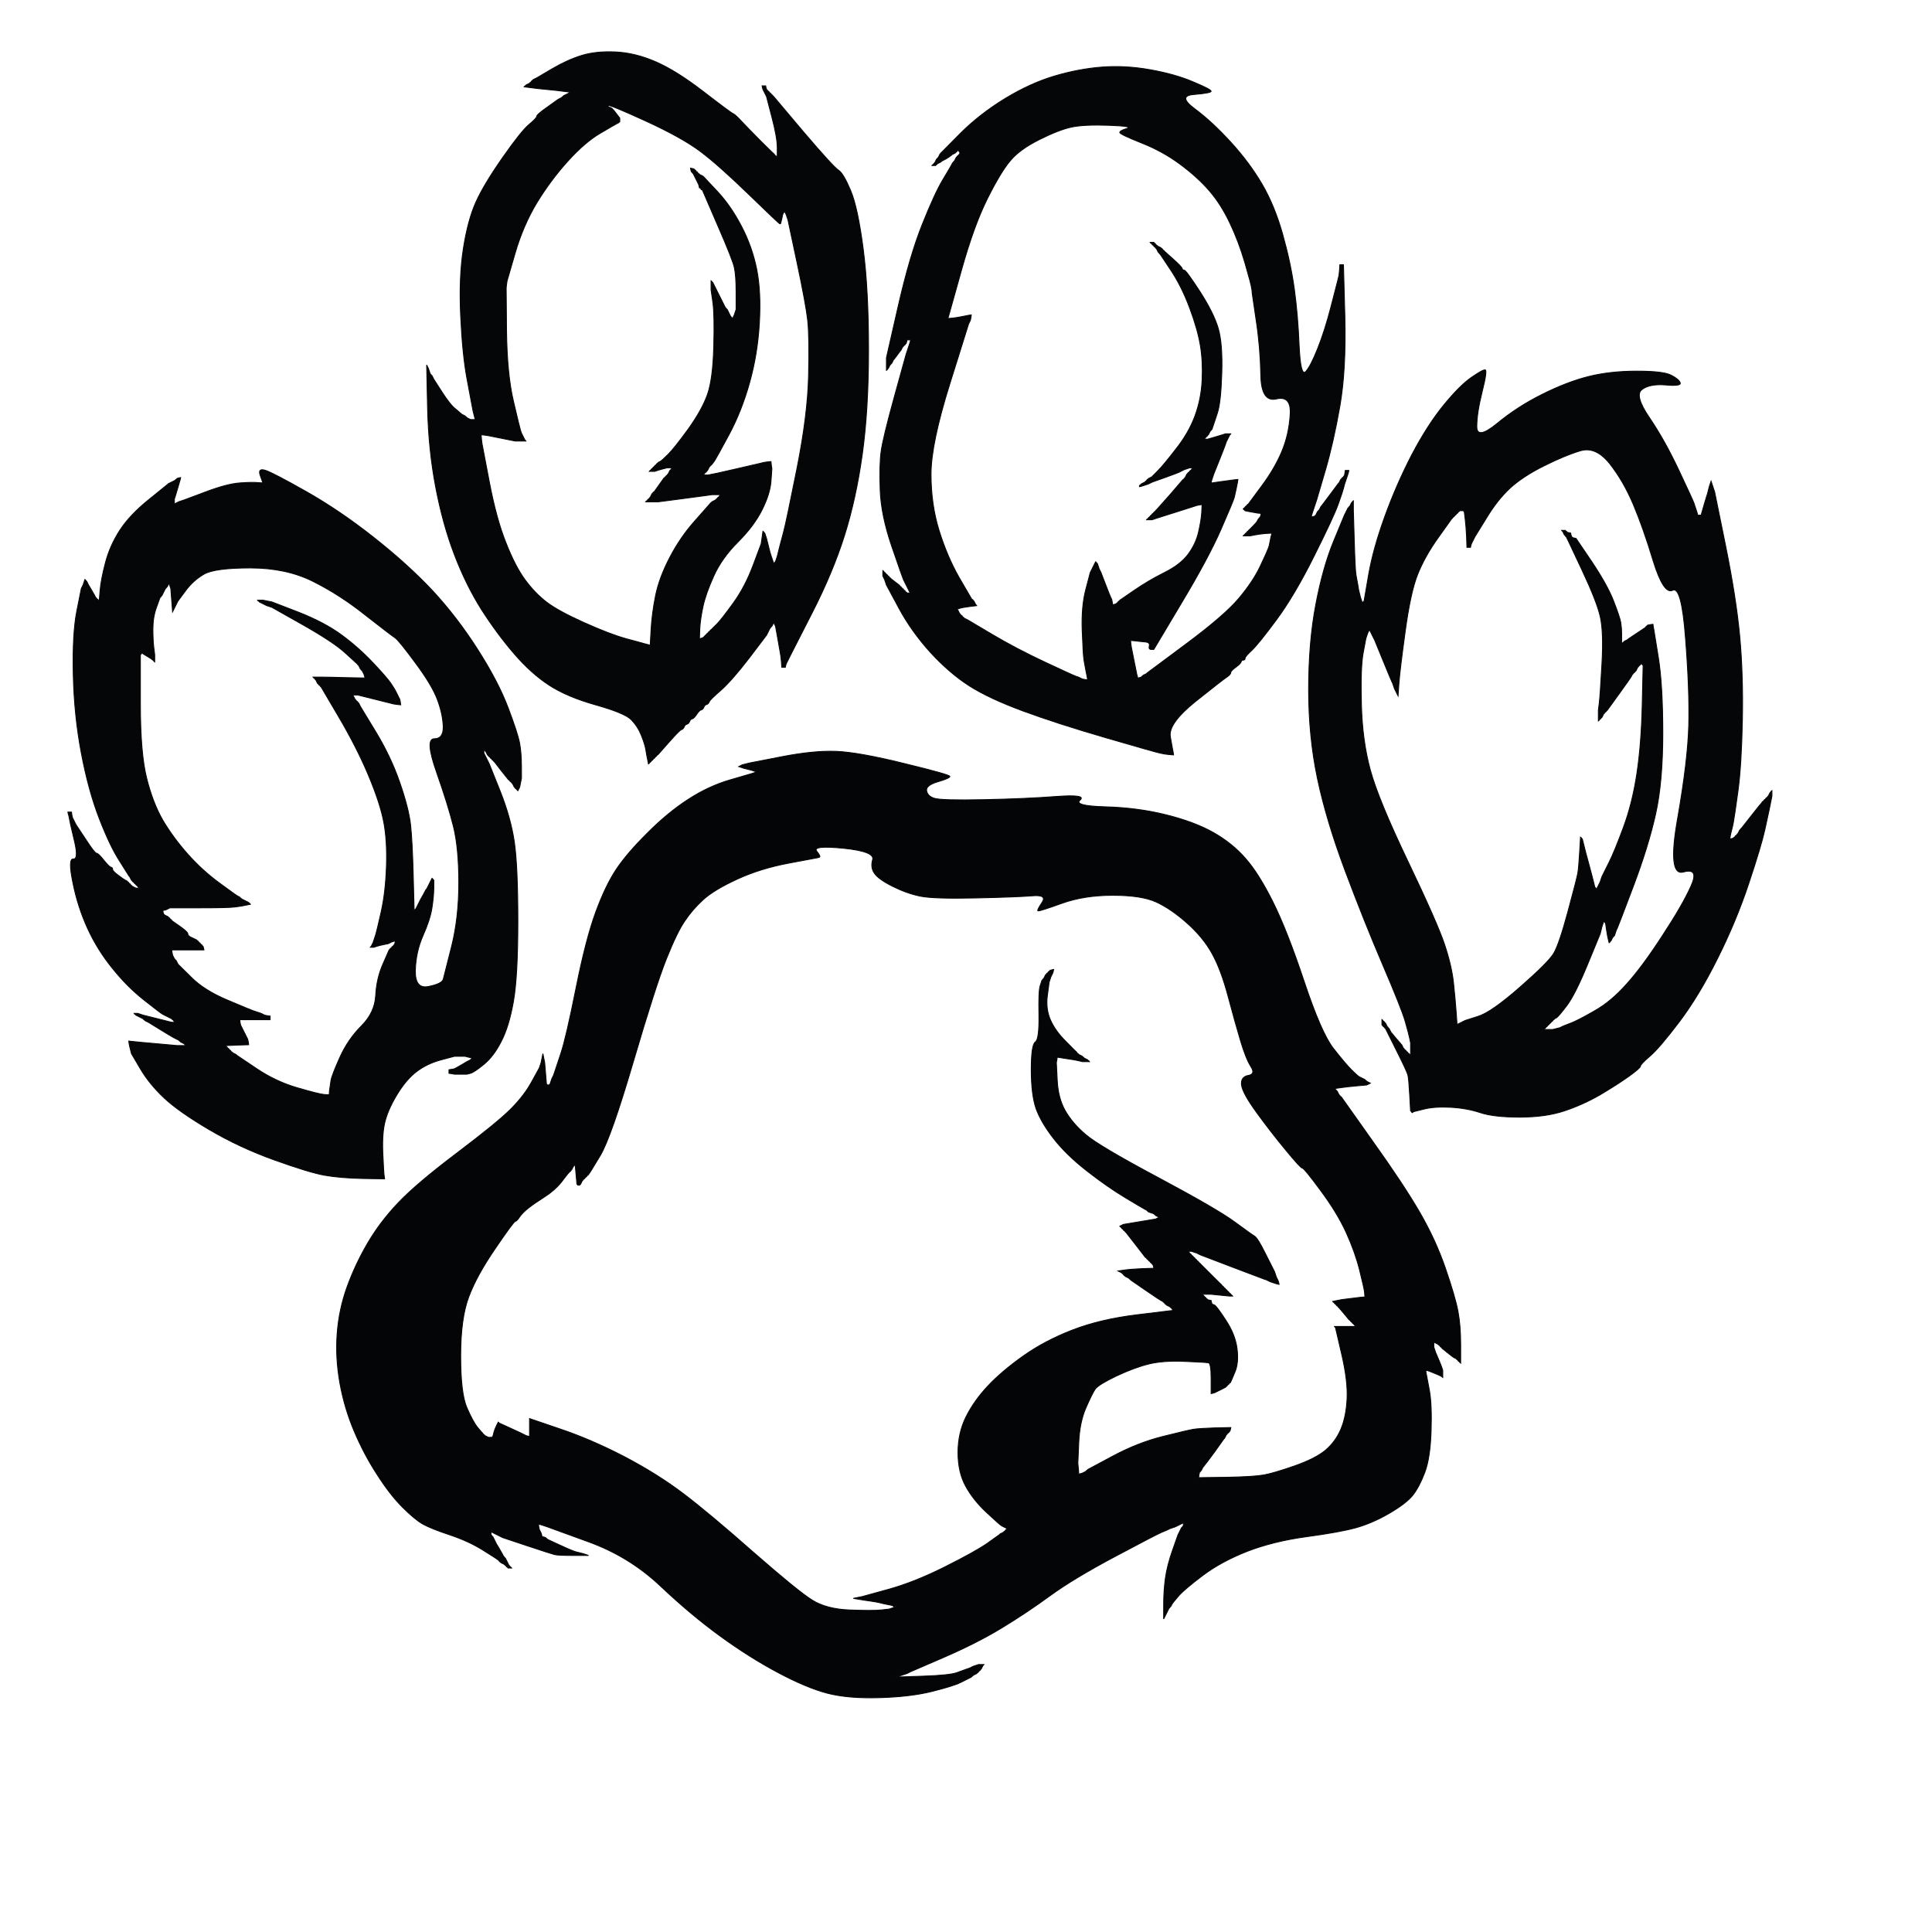 <?xml version="1.0" encoding="UTF-8"?>
<svg viewBox="0 0 1080 1080" xmlns="http://www.w3.org/2000/svg">
 <g fill-rule="evenodd" stroke-width=".5">
  <g fill="#050607" stroke="#050607">
   <path d="m947 281.5l0.5 1.5 0.5 1.5 0.5 1.5 0.3 1 0.2 1h2l0.2-1 0.3-1 1-3.5q1-3.5 1.5-5l0.5-1.5 0.5-2 0.5-2 0.5-1.5 0.5-1.5 0.5 1.5 0.5 1.5 0.5 1.5 0.5 1.5 6 29.5q6 29.5 8 51t1.5 47-2.5 40-2.5 17l-0.5 2.5-0.5 2-0.5 2-0.3 1.5-0.2 1.5 1-0.2 1-0.3 0.2-0.3 0.3-0.2 0.3-0.2 0.2-0.3 0.2-0.3 0.3-0.2 0.3-0.2 0.2-0.3 0.2-0.3 0.3-0.2 0.5-1 0.5-1 0.3-0.2 0.2-0.3 0.2-0.3 0.3-0.2 5.5-7q5.5-7 5.8-7.2l0.2-0.3 0.2-0.3 0.3-0.2 0.3-0.2 0.2-0.3 0.2-0.3 0.3-0.2 0.3-0.2 0.2-0.3 0.2-0.3 0.3-0.2 0.3-0.2 0.2-0.3 0.2-0.3 0.3-0.2 0.5-1 0.5-1 0.3-0.2 0.2-0.3 0.2-0.3 0.3-0.2v3l-0.5 2.5-0.5 2.5-0.5 2.5q-0.5 2.5-2.5 11.5t-9 30-17.5 42-21.5 35.5-16.3 19q-5.2 4.5-5.2 5.5t-6.2 5.5q-6.3 4.5-16 10.3-9.8 5.7-20.3 9.2t-25 3.5-22-2.5-16.5-3-15 1l-6 1.5-0.2 0.3-0.3 0.2-0.3-0.2-0.2-0.3-0.2-0.3-0.3-0.2-0.5-9q-0.5-9-1-11t-6-13l-5.5-11-0.5-1-0.5-1-0.3-0.2-0.2-0.3-0.2-0.3-0.3-0.2-0.3-0.2-0.2-0.3-0.2-0.3-0.3-0.2v-3l0.3 0.2 0.2 0.3 0.2 0.3 0.3 0.2 0.3 0.2 0.2 0.3 0.2 0.3 0.3 0.2 0.5 1 0.5 1 0.3 0.2 0.2 0.3 0.2 0.3 0.3 0.2 0.5 1 0.5 1 2.5 3q2.5 3 2.8 3.2l0.2 0.3 0.2 0.3 0.3 0.2 0.5 1 0.5 1 0.3 0.2 0.2 0.3 0.2 0.3 0.3 0.2 0.3 0.2 0.2 0.3 0.2 0.3 0.3 0.2 0.3 0.2 0.2 0.3 0.2 0.3 0.3 0.2 0.3 0.2 0.2 0.3 0.2 0.3 0.3 0.2v-7l-0.5-2.5q-0.5-2.5-2.5-9.5t-12.5-31.5-21-52.5-15.5-51.5-5-50 4-47.5 10-35.5l6-14.5 0.5-1 0.5-1 0.5-1 0.5-1 0.3-0.2 0.2-0.3 0.2-0.3 0.3-0.2 0.5-1 0.5-1 0.3-0.2 0.2-0.3 0.2-0.3 0.3-0.2v5l0.5 17q0.5 17 1 19.5t1 5.5l0.5 3 0.5 2 0.5 2 0.5 1.5 0.5 1.5 0.3-0.2 0.2-0.3 0.2-0.3 0.3-0.2 2.5-14.5q2.5-14.5 9-32.5t15.2-34.8q8.8-16.7 17.8-27.7t15.5-15.5 7.7-4.2q1.3 0.2-1.7 12.2t-3 19.5 11.3-1.7q11.2-9.3 25.2-16.3t26-10 27-3 19.2 2.3q4.3 2.2 5 4.2 0.8 2-8.2 1.2-9-0.7-13.2 2.6-4.3 3.2 4.2 15.7t16.5 29.5 8.5 18.5zm-74 292.5l-1 0.5-2 0.5-2 0.5h-5l0.2-0.3 0.3-0.2 0.3-0.2 0.2-0.3 0.2-0.3 0.3-0.2 0.3-0.2 0.2-0.3 0.2-0.3 0.3-0.2 0.3-0.2 0.2-0.3 0.2-0.3 0.3-0.2 0.3-0.2 0.2-0.3 0.2-0.3 0.3-0.2 0.3-0.2 0.2-0.3 0.2-0.3 0.3-0.2 0.3-0.2 0.2-0.3 1-0.5q1-0.5 5.8-6.8 4.7-6.2 11.7-23.2l7-17 0.5-2 0.5-2 0.5-1.5 0.5-1.5 0.3 0.2 0.2 0.3 0.2 0.3 0.3 0.2 0.5 3.5q0.5 3.5 1 5.5l0.5 2 0.3-0.2 0.2-0.3 0.2-0.3 0.3-0.2 0.5-1 0.5-1 0.3-0.2 0.2-0.3 0.2-0.3 0.3-0.2 0.5-1.5 0.5-1.5 0.5-1q0.5-1 9-23.5t12.5-40.5 4-45-2.5-42.5l-2.5-15.5-0.3-1.5-0.2-1.5-1.5 0.2-1.5 0.3-0.2 0.3-0.3 0.2-0.3 0.2-0.2 0.3-0.2 0.3q-0.3 0.2-4.8 3.2l-4.5 3-0.3 0.2-0.2 0.3-1 0.5-1 0.5-0.2 0.3-0.3 0.2-0.3 0.2-0.2 0.3-0.2 0.3-0.3 0.2v-6q0-3-0.5-6t-4-12-12.2-22l-8.8-13-1-0.2-1-0.3-0.2-0.3-0.3-0.2-0.3-1-0.2-1-1-0.2-1-0.3-0.2-0.3-0.3-0.2-0.3-0.2-0.2-0.3h-2l0.2 0.3 0.3 0.2 0.5 1 0.5 1 0.3 0.2 0.2 0.3 0.2 0.3 0.3 0.2 0.5 1 0.5 1 8 17q8 17 10 25.5t1 26.5-1.5 22l-0.5 4v6l0.3-0.2 0.2-0.3 0.2-0.3 0.3-0.2 0.3-0.2 0.2-0.3 0.2-0.3 0.3-0.2 0.5-1 0.5-1 0.3-0.2 0.2-0.3 0.2-0.3 0.3-0.2 0.3-0.2 0.2-0.3 0.2-0.3 0.3-0.2 6.5-9q6.5-9 7-10l0.5-1 0.3-0.2 0.2-0.3 0.2-0.3 0.3-0.2 0.3-0.2 0.2-0.3 0.2-0.3 0.3-0.2 0.5-1 0.5-1 0.3-0.2 0.2-0.3 0.2-0.3 0.3-0.2 0.3-0.2 0.2-0.3 0.2-0.3 0.3-0.2 0.3 0.2 0.2 0.3 0.2 0.3 0.3 0.2-0.5 22q-0.5 22-3 38.5t-7.5 30-8 19.5-3.5 7l-0.5 1-0.5 1.5-0.5 1.5-0.5 1-0.5 1-0.5 1-0.5 1-0.3-0.2-0.2-0.3-0.2-0.3-0.3-0.2-0.5-2-0.5-2-0.5-2q-0.5-2-2-7.5l-1.5-5.5-0.5-2-0.5-2-0.5-2-0.5-2-0.3-0.2-0.2-0.3-0.2-0.3-0.3-0.2-0.5 8.5q-0.5 8.5-1 11.5t-5.5 21.5-8 23.5-19 19-23.3 16.2l-7.2 2.3-1 0.5-1 0.5-1 0.5-1 0.5-0.2 0.3-0.3 0.2-0.5-7q-0.5-7-1.5-16.5t-5-21.5-20.5-46.5-21-51-5-37 1-28.5l1.5-8 0.5-1.5 0.5-1.5 0.5-1 0.5-1 0.5 1 0.5 1 0.5 1 0.5 1 0.5 1 0.5 1 4.5 11q4.5 11 5 12l0.5 1 0.5 1.5 0.5 1.5 0.5 1 0.5 1 0.5 1 0.5 1 0.5-7q0.5-7 3.5-29t7-32 11.5-20.5l7.5-10.5 0.3-0.2 0.2-0.3 0.2-0.3 0.3-0.2 0.3-0.2 0.2-0.3 0.2-0.3 0.3-0.2 0.3-0.2 0.2-0.3 0.2-0.3 0.3-0.2 0.3-0.2 0.2-0.3 0.2-0.3 0.3-0.2 0.3-0.2 0.2-0.3h2l0.2 0.3 0.3 0.2 0.5 4q0.5 4 0.8 10l0.2 6h2l0.2-1 0.3-1 0.5-1 0.5-1 0.5-1 0.5-1 6.3-10.2q6.2-10.3 13.2-16.8t19-12.5 20.5-8.5 16.3 7.2q7.7 9.8 13.2 22.8t11.2 31.8q5.8 18.7 10.8 16.2t7.2 26.8q2.3 29.2 1.8 48.7t-6.2 52q-5.8 32.5 3.2 30t4.2 8q-4.7 10.5-16 27.7-11.2 17.3-20 27-8.7 9.8-18 15-9.2 5.3-13.2 6.8t-5 2z"/>
   <path d="m432.8 86.2l0.2 0.3 0.2 0.3 0.3 0.2 0.3 0.2 0.2 0.3 0.2 0.3 0.3 0.2v-5.5q0-5.5-3-17l-3-11.5-0.5-1-0.5-1-0.5-1-0.5-1-0.3-1-0.2-1h2l0.2 1 0.3 1 0.3 0.2 0.2 0.3 0.2 0.3 0.3 0.2 0.3 0.2 0.2 0.3 0.2 0.3 0.3 0.2 0.3 0.2 0.2 0.3 0.2 0.3 0.3 0.2 0.3 0.2 0.2 0.3 0.2 0.3 0.3 0.2 16.7 19.8q16.8 19.7 19.6 21.4 2.7 1.8 6.7 11.3t7 32.5 3 56.5-3.5 58.5-10 45.5-18 43-12 23.5l-0.5 1-0.5 1-0.5 1-0.5 1-0.5 1-0.3 1-0.2 1h-2l-0.2-3-0.3-3-0.5-3q-0.5-3-1.5-8.5l-1-5.5-0.5-1-0.5-1-0.5 1-0.5 1-0.3 0.2-0.2 0.3-0.2 0.3-0.3 0.2-0.5 1-0.5 1-0.5 1-0.5 1-9.7 12.8q-9.8 12.7-15.8 18-6 5.2-6.5 6.4-0.5 1.3-1.5 1.6-1 0.2-1.5 1.4-0.5 1.3-1.5 1.6-1 0.2-2.5 2.4-1.5 2.3-2.5 2.6-1 0.2-1.5 1.4-0.5 1.3-1.5 1.6-1 0.2-1.5 1.4-0.5 1.3-1.5 1.6-1 0.2-7 7-6 6.7-6.2 7l-0.3 0.2-0.3 0.2-0.2 0.3-0.2 0.3-0.3 0.2-0.3 0.2-0.2 0.3-0.2 0.3-0.3 0.2-0.3 0.2-0.2 0.3-0.2 0.3-0.3 0.2-0.3 0.2-0.2 0.3-0.2 0.3-0.3 0.2-0.3 0.2-0.2 0.3-0.2 0.3-0.3 0.2-0.5-2.5-0.5-2.5-0.5-3q-0.5-3-2.5-8t-5.7-8.8q-3.8-3.7-19.8-8.2t-26-11-19.5-17.5-18.3-24.7q-8.7-13.8-15.2-30.8t-10.5-38-4.5-44.5l-0.5-23.5 0.5 1 0.5 1 0.5 1.5 0.5 1.5 0.3 0.2 0.2 0.3 0.2 0.3 0.3 0.2 0.5 1 0.5 1 4.5 7q4.5 7 7.2 9.2 2.8 2.3 3 2.6l0.3 0.2 0.3 0.2 0.2 0.3 1 0.5 1 0.5 0.2 0.3 0.3 0.2 0.3 0.2 0.2 0.3 1 0.5 1 0.5h3l-0.2-0.3-0.3-0.2-0.5-2-0.5-2-0.5-2.5q-0.5-2.5-3-16t-3.5-35 1.5-37.5 7-26 15-25 14.8-18.5q4.2-3.5 4.2-4.5t6-5.2l6-4.3 1-0.5 1-0.5 0.2-0.3 0.3-0.2 0.3-0.2 0.2-0.3 1-0.5 1-0.5 1-0.5 1-0.5-4-0.5-4-0.5-5-0.5-5-0.5-4-0.5-4-0.5 0.2-0.3 0.3-0.2 0.3-0.2 0.2-0.3 1-0.5 1-0.5 0.2-0.3 0.3-0.2 0.3-0.2 0.2-0.3 0.2-0.3 0.3-0.2 0.3-0.2 0.2-0.3 1-0.5 1-0.5 8.5-5q8.5-5 16.5-7.5t19-2 22.5 5.5 26.7 16.7q15.3 11.8 16.6 12.3 1.2 0.5 4.7 4.3 3.5 3.7 10.7 11 7.3 7.2 7.6 7.4zm4.2 36.3l0.5-2.5 0.5-1 0.5-1 0.5 1 0.5 1 0.5 1.5 0.5 1.5 5 23.5q5 23.5 6 32.5t0.5 31-6.5 52-7.5 35.5-2 7.5l-0.5 2-0.5 2-0.5 2-0.5 1.5-0.5 1.5-0.3 0.2-0.2 0.3-0.2 0.3-0.3 0.2-0.5-1.5-0.5-1.5-0.5-1.5-0.5-1.5-0.5-2q-0.5-2-1-4l-0.5-2-0.5-1.5-0.5-1.5-0.3-0.2-0.2-0.3-0.2-0.3-0.3-0.2-0.5 3.5-0.5 3.5-4.5 12q-4.5 12-11 21t-9.2 11.8q-2.8 2.7-3 3l-0.3 0.2-0.3 0.2-0.2 0.3-0.2 0.3-0.3 0.2-0.3 0.2-0.2 0.3-0.2 0.3-0.3 0.2-0.3 0.2-0.2 0.3-0.2 0.3-0.3 0.2-0.3 0.2-0.2 0.3-0.2 0.3-0.3 0.2-0.3 0.2-0.2 0.3-1 0.3-1 0.2 0.2-5.5q0.3-5.5 1.8-12.5t6-17 13.5-19 13.5-18 5-16l0.5-7-0.3-2-0.2-2-2 0.2-2 0.3-2 0.5q-2 0.5-13 3l-11 2.5-2.5 0.5-2.5 0.5h-3l0.2-0.3 0.3-0.2 0.3-0.2 0.2-0.3 0.2-0.3 0.3-0.2 0.3-0.2 0.2-0.3 0.2-0.3 0.3-0.2 0.5-1 0.5-1 0.3-0.2 0.2-0.3 0.2-0.3 0.3-0.2 0.3-0.2 0.2-0.3 0.2-0.3q0.3-0.2 1.3-1.7t8-14.5 11.5-29 5.5-33.5-1.5-30-8.5-24-13.5-19.5l-7.5-8-0.3-0.2-0.2-0.3-1-0.5-1-0.5-0.2-0.3-0.3-0.2-0.3-0.2-0.2-0.3-0.2-0.3-0.3-0.2-0.3-0.2-0.2-0.3-0.2-0.3-0.3-0.2-0.3-0.2-0.2-0.3-1-0.3-1-0.2 0.2 1 0.3 1 0.3 0.2 0.2 0.3 0.2 0.3 0.3 0.2 0.5 1 0.5 1 0.5 1 0.5 1 0.5 1 0.5 1 0.3 1 0.2 1h0.2q0.3 0 0.6 0.5l0.2 0.5h0.2q0.3 0 0.6 0.5l0.2 0.5 8.2 19q8.3 19 9.3 23.5t1 14v9.5l-0.5 1.5-0.5 1.5-0.5 1-0.5 1-0.3-0.2-0.2-0.3-0.2-0.3-0.3-0.2-0.5-1-0.5-1-0.5-1-0.5-1-0.3-0.2-0.2-0.3-0.2-0.3-0.3-0.2-0.5-1q-0.5-1-2-4l-1.5-3-0.5-1-0.5-1-0.5-1-0.5-1-0.5-1-0.5-1-0.3-0.2-0.2-0.3-0.2-0.3-0.3-0.2v5l1 7q1 7 0.5 25t-3.5 26.5-10.7 19.3q-7.8 10.7-11.3 14.2t-4.5 4l-1 0.5-0.2 0.3-0.3 0.2-0.3 0.2-0.2 0.3-0.2 0.3-0.3 0.2-0.3 0.2-0.2 0.3-0.2 0.3-0.3 0.2-0.3 0.2-0.2 0.3-0.2 0.3-0.3 0.2-0.3 0.2-0.2 0.3-0.2 0.3-0.3 0.2-0.3 0.2-0.2 0.3h3l1.5-0.5q1.5-0.5 3.5-1l2-0.5h3l-0.2 0.3-0.3 0.2-0.3 0.2-0.2 0.3-0.2 0.3-0.3 0.2-0.5 1-0.5 1-0.3 0.2-0.2 0.3-0.2 0.3-0.3 0.2-0.3 0.2-0.2 0.3-0.2 0.3-0.3 0.2-0.3 0.2-0.2 0.3-2.5 3.5q-2.5 3.5-2.7 3.8l-0.3 0.2-0.3 0.2-0.2 0.3-0.2 0.3-0.3 0.2-0.5 1-0.5 1-0.3 0.2-0.2 0.3-0.2 0.3-0.3 0.2-0.3 0.2-0.2 0.3-0.2 0.3-0.3 0.2-0.3 0.2-0.2 0.3h7l11.5-1.5q11.5-1.5 15-2l3.5-0.5h5l-0.2 0.3-0.3 0.2-0.3 0.2-0.2 0.3-0.2 0.3-0.3 0.2-0.3 0.2-0.2 0.3-0.2 0.3-0.3 0.2-0.3 0.2-0.2 0.3-1 0.5-1 0.5-0.2 0.3-0.3 0.2-0.3 0.2-0.2 0.3-8.2 9.3q-8.3 9.2-14.3 20.7t-8 21.5-2.5 19l-0.5 9-0.3-0.2-0.2-0.3-2-0.5q-2-0.5-11-3t-23.5-9-21-11.5-12-12.5-10.7-20.8q-5.3-13.2-9.3-34.2l-4-21-0.3-2.5-0.2-2.5 2 0.2 2 0.3 5 1q5 1 7.5 1.5l2.5 0.5h6l-0.2-0.3-0.3-0.2-0.5-1-0.5-1-0.5-1-0.5-1-0.5-1.5q-0.5-1.5-4-16.5t-3.8-39l-0.2-24 0.2-2 0.3-2 4.5-15.5q4.5-15.5 12.2-28.3 7.8-12.7 17.3-23.2t18-15.5 9.5-5.5l1-0.5 0.2-0.3 0.3-0.2v-2l-2.3-3q-2.2-3-3.2-3t-1-1 20.8 8.5q20.7 9.5 31 17.3 10.2 7.7 27.2 24.2t17.2 16.2q0.3-0.2 0.8-2.7z"/>
   <path d="m291.5 428v7l-0.5 2.5-0.5 2.5-0.5 1-0.5 1-0.3-0.2-0.2-0.3-0.2-0.3-0.3-0.2-0.3-0.2-0.2-0.3-0.2-0.3-0.3-0.2-0.5-1-0.5-1-0.3-0.2-0.2-0.3-0.2-0.3-0.3-0.2-0.3-0.2-0.2-0.3-0.2-0.3-0.3-0.2-0.3-0.2q-0.2-0.3-4-5l-3.7-4.8-0.3-0.2-0.2-0.3-0.2-0.3-0.3-0.2-0.3-0.2-0.2-0.3-0.2-0.3-0.3-0.2-0.3-0.2-0.2-0.3-0.2-0.3-0.3-0.2-0.3-0.2-0.2-0.3-0.2-0.3-0.3-0.2-0.5-1-0.5-1-0.3-0.2-0.2-0.3-0.2-0.3-0.3-0.2v2l0.5 1 0.5 1 0.5 1 0.5 1 0.5 1 0.5 1 6 15q6 15 8 28.5t2 44.5-2.5 45-6.8 22.2q-4.2 8.3-9.7 12.8t-7.5 5l-2 0.5h-7l-1.5-0.3-1.5-0.2v-2l1.5-0.2 1.5-0.3 1-0.5q1-0.5 3.5-2l2.5-1.5 1-0.5 1-0.5 0.2-0.3 0.3-0.2 0.3-0.2 0.2-0.3-2-0.5-2-0.5h-6l-7.5 2q-7.5 2-13.3 6.3-5.7 4.2-10.7 12.2t-7 15-1.5 18.5 0.8 13l0.2 1.5-12.5-0.2q-12.5-0.3-21-1.8t-28-8.5-36.5-17-25.2-17.7q-8.3-7.8-13.3-16.3l-5-8.5-0.5-2-0.5-2-0.3-1.5-0.2-1.5 8 0.8q8 0.7 13.5 1.2l5.5 0.5h5l-0.2-0.3-0.3-0.2-0.3-0.2-0.2-0.3-1-0.5-1-0.5-0.2-0.3-0.3-0.2-0.3-0.2-0.2-0.3-1-0.5-1-0.5-1-0.5q-1-0.5-7.5-4.5l-6.5-4-1-0.5-1-0.5-0.2-0.3-0.3-0.2-0.3-0.2-0.2-0.3-1-0.5-1-0.5-1-0.5-1-0.5-0.2-0.3-0.3-0.2-0.3-0.2-0.2-0.3h2l1.5 0.5 1.5 0.5 4 1q4 1 6 1.5l2 0.5 2 0.5 2 0.5h2l-0.2-0.3-0.3-0.2-0.3-0.2-0.2-0.3-0.2-0.3-0.3-0.2-0.3-0.2-0.2-0.3-1-0.5-1-0.5-1-0.5-1-0.5-1-0.5q-1-0.5-10.5-8t-17.7-17.8q-8.3-10.2-13.8-22.2t-8.2-25.5q-2.8-13.5 0.2-13.3 3 0.3 0.8-9.4l-2.3-9.8-0.5-2.5-0.5-2.5-0.3-1-0.2-1h2l0.2 1.5 0.3 1.5 0.5 1 0.5 1 0.5 1 0.5 1 5.3 8q5.2 8 6.2 8t4 3.8q3 3.7 4 4 1 0.2 1 1.2 0 1 3 3.2 3 2.3 4 2.8l1 0.5 0.2 0.3 0.3 0.2 0.3 0.2 0.2 0.3 0.2 0.3 0.3 0.2 0.3 0.2 0.2 0.3 0.2 0.3 0.3 0.2 0.3 0.2 0.2 0.3 1 0.5 1 0.5h2l-0.2-0.3-0.3-0.2-0.3-0.2-0.2-0.3-0.2-0.3-0.3-0.2-0.3-0.2-0.2-0.3-0.2-0.3-0.3-0.2-0.3-0.2-0.2-0.3-0.2-0.3-0.3-0.2-0.3-0.2-0.2-0.3-0.2-0.3-0.3-0.2-0.5-1-0.5-1-0.3-0.2q-0.2-0.3-5.4-8.6-5.3-8.2-11.3-23.7t-10-36.5-4.5-44 2-35.5l2.5-12.5 0.5-1 0.5-1 0.5-1.5 0.5-1.5 0.3 0.2 0.2 0.3 0.2 0.3 0.3 0.2 0.5 1 0.5 1 1.5 2.5q1.5 2.5 2 3.5l0.5 1 0.3 0.2 0.2 0.3 0.2 0.3 0.3 0.2 0.3 0.2 0.2 0.3 0.2 0.3 0.3 0.2 0.5-6q0.5-6 3-15.5t8-18 16-17l10.5-8.5 0.3-0.2 0.2-0.3 1-0.5 1-0.5 1-0.5 1-0.5 0.2-0.3 0.3-0.2 0.3-0.2 0.2-0.3 1-0.3 1-0.2-0.2 1-0.3 1-1 3.5q-1 3.5-1.5 5l-0.5 1.5v3l0.3-0.2 0.2-0.3 1-0.5 1-0.5 1.5-0.5 1.5-0.5 12-4.5q12-4.5 19-5t10-0.2l3 0.2-1.5-4.2q-1.5-4.3 3-2.8t23 12 37.5 25.5 32.8 29.7q13.7 14.8 25.2 32.8t17 32.5 6.5 20 1 12.5zm-49 68.5v-4.5l-0.3-0.2-0.2-0.3-0.2-0.3-0.3-0.2-0.5 1-0.5 1-0.5 1-0.5 1-0.5 1-0.5 1-0.3 0.2-0.2 0.3-1.2 2.3q-1.3 2.2-1.8 3.2l-0.5 1-0.5 1-0.5 1-0.5 1-0.5 1-0.3 0.2-0.2 0.3-0.2 0.3-0.3 0.2-0.5-19.5q-0.5-19.5-1.5-28.5t-6-23.5-13.5-28.5l-8.5-14-0.5-1-0.5-1-0.3-0.2-0.2-0.3-0.2-0.3-0.3-0.2-0.3-0.2-0.2-0.3-0.2-0.3-0.3-0.2-0.5-1-0.5-1-0.3-0.2-0.2-0.3h3l2 0.5 2 0.5 6 1.5q6 1.5 8 2l2 0.5 2 0.3 2 0.2-0.2-1.5-0.3-1.5-0.5-1-0.5-1-0.5-1-0.5-1-0.5-1q-0.5-1-2.5-4t-10-11.5-17.5-15.5-24.2-12.8l-14.8-5.7-2.5-0.5-2.5-0.5h-3l0.2 0.3 0.3 0.2 0.3 0.2 0.2 0.3 1 0.5 1 0.5 1 0.5 1 0.5 1.5 0.5 1.5 0.5 17.2 9.7q17.3 9.8 23.8 15.8t6.8 6.2l0.2 0.3 0.2 0.3 0.3 0.2 0.5 1 0.5 1 0.3 0.2 0.2 0.3 0.2 0.3 0.3 0.2 0.5 1 0.5 1 0.3 1 0.2 1-10.5-0.2q-10.5-0.3-14.5-0.3h-4l0.2 0.3 0.3 0.2 0.3 0.2 0.2 0.3 0.2 0.3 0.3 0.2 0.5 1 0.5 1 0.3 0.2 0.2 0.3 0.2 0.3 0.3 0.2 0.3 0.2 0.2 0.3 0.2 0.3 0.3 0.2 10 17q10 17 16.5 32.5t8.5 26 1.5 25-3 25.5-3 12.5l-0.5 1.5-0.5 1.5-0.5 1.5-0.5 1-0.5 1-0.3 0.2-0.2 0.3h2l1.5-0.5q1.5-0.5 4-1l2.5-0.5 1-0.5 1-0.5 1-0.3 1-0.2-0.2 1-0.3 1-0.3 0.2-0.2 0.3-0.2 0.3-0.3 0.2-0.3 0.2-0.2 0.3-0.2 0.3-0.3 0.2-0.3 0.2-0.2 0.3-0.2 0.3-0.3 0.2-3.5 8q-3.5 8-4 17.5t-8 17-12 17.5-5 13-0.8 5.5l-0.2 2.5-3-0.2q-3-0.3-15-3.8t-22.8-10.8l-10.7-7.2-0.3-0.2-0.2-0.3-1-0.5-1-0.5-0.2-0.3-0.3-0.2-0.3-0.2-0.2-0.3-0.2-0.3-0.3-0.2-0.3-0.2-0.2-0.3-0.2-0.3-0.3-0.2-0.3-0.2-0.2-0.3-0.2-0.3-0.3-0.2-0.3-0.2-0.2-0.3 6.5-0.3 6.5-0.2-0.2-1.5-0.3-1.5-0.5-1q-0.5-1-2-4l-1.5-3-0.3-1.5-0.2-1.5h17v-2l-1.5-0.2-1.5-0.3-1-0.5-1-0.5-1.5-0.5q-1.5-0.5-3-1t-14.5-6-20.2-12.8l-7.3-7.2-0.5-1-0.5-1-0.3-0.2-0.2-0.3-0.2-0.3-0.3-0.2-0.5-1-0.5-1-0.3-1.5-0.2-1.5h18l-0.2-1-0.3-1-0.3-0.2-0.2-0.3-0.2-0.3-0.3-0.2-0.3-0.2-0.2-0.3-0.2-0.3-0.3-0.2-0.3-0.2-0.2-0.3-0.2-0.3-0.3-0.2-0.3-0.2-0.2-0.3-1-0.5q-1-0.5-2.5-1.2-1.5-0.8-1.5-1.8t-4.2-4l-4.3-3-0.3-0.2-0.2-0.3-0.2-0.3-0.3-0.2-0.3-0.2-0.2-0.3-0.2-0.3-0.3-0.2-0.3-0.2-0.2-0.3-1-0.5-1-0.5-0.2-0.3-0.3-0.2-0.3-1-0.2-1 1-0.2 1-0.3 1-0.5 1-0.5h16.5q16.5 0 20-0.5l3.5-0.5 2.5-0.5 2.5-0.5-0.2-0.3-0.3-0.2-0.3-0.2-0.2-0.3-1-0.5-1-0.5-1-0.5-1-0.5-0.2-0.3-0.3-0.2-0.3-0.2-0.2-0.3-1-0.5q-1-0.5-10.5-7.5t-17.5-16-13.8-18.7q-5.7-9.8-9.2-23.8t-3.5-41.5v-27.5l0.3-0.2 0.2-0.3 0.2-0.3 0.3-0.2 0.3 0.2 0.2 0.3 2.5 1.5q2.5 1.5 2.7 1.8l0.3 0.2 0.3 0.2 0.2 0.3 0.2 0.3 0.3 0.2v-4l-0.5-4q-0.5-4-0.5-10.5t2-12l2-5.5 0.3-0.2 0.2-0.3 0.2-0.3 0.3-0.2 0.5-1 0.5-1 0.5-1 0.5-1 0.3-0.2 0.2-0.3 0.2-0.3 0.3-0.2 0.5-1 0.5-1 0.5 1.5 0.5 1.5 0.5 6.5 0.5 6.5 0.5-1 0.5-1 0.5-1 0.5-1 0.5-1 0.5-1 4.3-5.8q4.2-5.7 10.2-9.2t26-3.5 35 7.5 29.2 18.8q14.3 11.2 16.6 12.7 2.2 1.5 11.4 14 9.3 12.5 12.3 20.5t3.3 15q0.2 7-5 7-5.3 0 1.2 18.5t9.5 30.5 3 31.5-4 35.5-4.7 18.5q-0.8 2.5-8.3 4t-7.3-9q0.3-10.5 4.3-19.5t5-15.5 1-11z"/>
  </g>
  <path d="m760 602l1 0.5 1 0.5 1 0.5 0.2 0.3 0.3 0.2 0.3 0.2 0.2 0.3 1 0.5 1 0.5-1 0.5-1 0.5-5.5 0.5q-5.5 0.5-9 1l-3.5 0.5 0.2 0.3 0.3 0.2 0.3 0.2 0.2 0.3 0.2 0.3 0.3 0.2 0.5 1 0.5 1 0.3 0.2 0.2 0.3 0.2 0.3 0.3 0.2 0.3 0.2 0.2 0.3 17.2 24.3q17.3 24.2 26.3 39.7t14.5 31.5 7 24 1.5 18.5v10.5l-0.3-0.2-0.2-0.3-0.2-0.3-0.3-0.2-0.3-0.2-0.2-0.3-0.2-0.3-0.3-0.2-0.3-0.2-0.2-0.3-1-0.5q-1-0.5-3.8-2.8l-2.7-2.2-0.3-0.2-0.2-0.3-0.2-0.3-0.3-0.2-0.3-0.2-0.2-0.3-0.2-0.3-0.3-0.2-0.3-0.2-0.2-0.3-1-0.5-1-0.5-0.2-0.3-0.3-0.2v3l0.5 1.5 0.5 1.5 1.5 3.5q1.5 3.5 2 5l0.5 1.5v4l-0.3-0.2-0.2-0.3-1-0.5q-1-0.5-3.5-1.5l-2.5-1-1-0.3-1-0.2 0.2 1.5 0.3 1.5 1.5 8q1.5 8 1 23t-3.5 23-6.7 12.8q-3.8 4.7-13.3 10.2t-18.5 8-27.5 5-33.3 8.2q-14.7 5.8-25 13.6-10.2 7.7-13.4 11.4-3.3 3.8-3.8 4.8l-0.5 1-0.3 0.2-0.2 0.3-0.2 0.3-0.3 0.2-0.5 1-0.5 1-0.5 1-0.5 1-0.5 1-0.5 1v-8q0-8 1-15t4-15.5l3-8.5 0.5-1 0.5-1 0.5-1 0.5-1 0.3-0.2 0.2-0.3 0.2-0.3 0.3-0.2v-2l-0.3 0.2-0.2 0.3-1 0.5-1 0.5-1 0.5-1 0.5-1.5 0.5-1.5 0.5-1 0.5q-1 0.5-3.5 1.5t-26 13.5-36.5 22-27 18-32.5 16.5l-18.5 8-1 0.5-1 0.5-1.5 0.5-1.5 0.5-1.5 0.5-1.5 0.5 15-0.5q15-0.5 19-2t5.5-2l1.5-0.5 1-0.5 1-0.5 1.5-0.5 1.5-0.5h3l-0.2 0.3-0.3 0.2-0.5 1-0.5 1-0.3 0.2-0.2 0.3-0.2 0.3-0.3 0.2-0.3 0.2-0.2 0.3-0.2 0.3-0.3 0.2-0.3 0.2-0.2 0.3-1 0.5-1 0.5-0.2 0.3-0.3 0.2-0.3 0.2-0.2 0.3-1 0.5q-1 0.5-5 2.5t-16 5-29.5 3.5-29-2.5-27.5-11.5-32.5-20.5-33.7-28.3q-17.3-16.2-40-24.4l-22.8-8.3-1.5-0.5-1.5-0.5-1-0.3-1-0.2 0.2 1.5 0.3 1.5 0.5 1 0.5 1 0.3 1 0.2 1 1 0.2 1 0.3 0.2 0.3 0.3 0.2 0.3 0.2 0.2 0.3 6.5 3q6.5 3 8 3.5l1.5 0.5 2 0.5 2 0.5 1.5 0.5 1.5 0.5h-8.5q-8.5 0-10.5-0.5t-15.5-5l-13.5-4.5-1-0.5-1-0.5-1-0.5-1-0.5-1-0.5-1-0.5-0.2-0.3-0.3-0.2v2l0.3 0.2 0.2 0.3 0.2 0.3 0.3 0.2 0.5 1 0.5 1 0.5 1 0.5 1 1.5 2.5q1.5 2.5 2 3.5l0.5 1 0.3 0.2 0.2 0.3 0.2 0.3 0.3 0.2 0.5 1 0.5 1 0.5 1 0.5 1 0.3 0.2 0.2 0.3 0.2 0.3 0.3 0.2 0.3 0.2 0.2 0.3h-2l-0.2-0.3-0.3-0.2-0.3-0.2-0.2-0.3-0.2-0.3-0.3-0.2-0.3-0.2-0.2-0.3-1-0.5-1-0.5-0.2-0.3-0.3-0.2-0.3-0.2-0.2-0.3-0.2-0.3-0.3-0.2-0.3-0.2q-0.2-0.3-8.2-5.3t-18.5-8.5-15-6-11.5-9.5-14.2-18.3q-7.3-11.2-12.8-24.2t-8-27-1.5-27.5 5.5-26 11.5-24.5 17.3-22.8q10.2-10.7 32.7-27.7t30-24.5 11.7-15.2l4.3-7.8 0.5-1.5 0.5-1.5 0.5-2.5 0.5-2.5 0.5 2.5 0.5 2.5 0.5 6 0.5 6 0.3 0.2 0.2 0.3h1l0.2-0.3 0.3-0.2 0.5-1.5 0.5-1.5 0.5-1 0.5-1 0.5-1.5q0.5-1.5 3.5-10.5t8.5-36.5 11-42.5 11.5-24 17.3-20.2q11.2-11.3 22.7-18.8t23.5-11l12-3.5 1.5-0.5 1.5-0.5-1.5-0.5-1.5-0.5-2-0.5-2-0.5-1.5-0.5-1.5-0.5 1-0.5 1-0.5 2-0.5 2-0.5 18-3.5q18-3.5 30.5-3t38 6.8q25.5 6.2 25.5 7.2t-6.8 3q-6.7 2-6.2 5t4.2 4.2q3.8 1.3 27.8 0.8 24-0.5 40.8-1.8 16.7-1.2 13 2-3.8 3.3 14.2 3.8t34 4.5 26.5 10 17.7 14.3q7.3 8.2 15.3 24.2t17.5 44.5 16.2 37.3q6.8 8.7 10.3 12.2t4.5 4zm2.8 120.5l0.2 2.5-2.5 0.2q-2.5 0.3-6.5 0.8l-4 0.5-2.5 0.5-2.5 0.5 0.2 0.3 0.3 0.2 0.3 0.2 0.2 0.3 0.2 0.3 0.3 0.2 0.3 0.2 0.2 0.3 0.2 0.3 0.3 0.2 0.3 0.2 0.2 0.3 0.2 0.3 0.3 0.2 2.7 3.2q2.8 3.3 3 3.6l0.3 0.2 0.3 0.2 0.2 0.3 0.2 0.3 0.3 0.2 0.3 0.2 0.2 0.3 0.2 0.3 0.3 0.2 0.3 0.2 0.2 0.3 0.2 0.3 0.3 0.2 0.3 0.2 0.2 0.3h-12l0.2 0.3 0.3 0.2 3.5 15q3.5 15 3 25t-3.5 17-8.7 11.8q-5.8 4.7-17.3 8.7t-17 5-21 1.3l-15.5 0.2 0.2-1.5 0.3-1.5 0.3-0.2 0.2-0.3 0.2-0.3 0.3-0.2 0.5-1 0.5-1 0.3-0.2 0.2-0.3 0.2-0.3q0.3-0.2 5.6-7.4l5.2-7.3 0.2-0.3 0.3-0.2 0.5-1 0.5-1 0.3-0.2 0.2-0.3 0.2-0.3 0.3-0.2 0.3-0.2 0.2-0.3 0.2-0.3 0.3-0.2 0.3-1 0.2-1-9 0.2q-9 0.3-12 0.8t-17 4-28 11l-14 7.5-0.2 0.3-0.3 0.2-0.3 0.2-0.2 0.3-1 0.5-1 0.5-1 0.3-1 0.2-0.2-3-0.3-3 0.5-11.5q0.5-11.5 4-19.5t5.2-10.5q1.8-2.5 11.8-7.3 10-4.7 18-6.7t20-1.5 13.5 0.8q1.5 0.2 1.5 8.7v8.5l1-0.2 1-0.3 1-0.5 1-0.5 1-0.5 1-0.5 1-0.5 1-0.5 0.2-0.3 0.3-0.2 0.3-0.2 0.2-0.3 0.2-0.3 0.3-0.2 0.3-0.2 0.2-0.3 0.2-0.3q0.3-0.2 0.6-0.4 0.2-0.3 2.4-5.6 2.3-5.2 1.3-13.2t-6.3-16q-5.2-8-6.4-8.5l-1.3-0.5-0.3-1-0.2-1-1-0.2-1-0.3-0.2-0.3-0.3-0.2-0.3-0.2-0.2-0.3-0.2-0.3-0.3-0.2-0.3-0.2-0.2-0.3-0.2-0.3-0.3-0.2-0.3-0.2-0.2-0.3h5l5 0.5 5 0.5h2l-0.2-0.3-0.3-0.2-0.3-0.2-0.2-0.3-0.2-0.3-0.3-0.2-0.3-0.2-0.2-0.3-0.2-0.3-0.3-0.2-0.3-0.2-0.2-0.3-0.2-0.3-0.3-0.2-0.3-0.2-0.2-0.3-0.2-0.3-0.3-0.2-0.3-0.2-0.2-0.3-0.2-0.3-0.3-0.2-0.3-0.2-0.2-0.3-0.2-0.3q-0.3-0.2-6.3-6.2l-6-6-0.3-0.2-0.2-0.3-0.2-0.3-0.3-0.2-0.3-0.2-0.2-0.3-0.2-0.3-0.3-0.2-0.3-0.2-0.2-0.3-0.2-0.3-0.3-0.2-0.3-0.2-0.2-0.3-0.2-0.3-0.3-0.2-0.3-0.2-0.2-0.3-0.2-0.3-0.3-0.2-0.3-0.2-0.2-0.3-0.2-0.3-0.3-0.2-0.3-0.2-0.2-0.3h2l1.5 0.5 1.5 0.5 1 0.5 1 0.5 17 6.5q17 6.5 18.5 7l1.5 0.5 1 0.5 1 0.5 1.5 0.5 1.5 0.5 1 0.3 1 0.2-0.2-1-0.3-1-0.5-1-0.5-1-0.5-1.5-0.5-1.5-0.5-1q-0.5-1-4.8-9.5-4.2-8.5-6-9.5-1.7-1-11.2-8t-42.8-24.8q-33.2-17.7-40.4-24-7.3-6.2-11.3-13.2t-4.5-17l-0.5-10 0.3-1.5 0.2-1.5 5 0.8q5 0.7 7 1.2l2 0.5h4l-0.2-0.3-0.3-0.2-0.3-0.2-0.2-0.3-1-0.5-1-0.5-0.2-0.3-0.3-0.2-0.3-0.2-0.2-0.3-1-0.5-1-0.5-0.2-0.3-0.3-0.2-0.3-0.2-0.2-0.3-0.2-0.3q-0.3-0.2-6-6-5.8-5.7-8.6-12-2.7-6.2-1.7-13.7l1-7.5 0.5-1.5 0.5-1.5 0.5-1 0.5-1 0.3-1 0.2-1-1 0.2-1 0.3-0.2 0.3-0.3 0.2-0.3 0.2-0.2 0.3-0.2 0.3-0.3 0.2-0.3 0.2-0.2 0.3-0.2 0.3-0.3 0.2-0.5 1-0.5 1-0.3 0.2-0.2 0.3-0.2 0.3-0.3 0.2-1 3q-1 3-0.7 16.5 0.2 13.5-2 15-2.3 1.5-2.3 15.5t2.7 21.8q2.8 7.7 9.8 16.7t18.5 18 21.5 15 11 6.5l1 0.5 0.2 0.3 0.3 0.2 0.3 0.2 0.2 0.3 1.5 0.5 1.5 0.5 0.2 0.3 0.3 0.2 0.3 0.2 0.2 0.3 1 0.5 1 0.5-1 0.5-1 0.5-3 0.5q-3 0.5-9 1.5l-6 1-1 0.5-1 0.5 0.2 0.3 0.3 0.2 0.3 0.2 0.2 0.3 0.2 0.3 0.3 0.2 0.3 0.2 0.2 0.3 0.2 0.3 0.3 0.2 0.3 0.2 0.2 0.3 0.2 0.3 0.3 0.2 5.3 6.8q5.2 6.7 5.4 7l0.3 0.2 0.3 0.2 0.2 0.3 0.2 0.3 0.3 0.2 0.3 0.2 0.2 0.3 0.2 0.3 0.3 0.2 0.3 0.2 0.2 0.3 0.2 0.3 0.3 0.2 0.3 0.2 0.2 0.3 0.2 0.3 0.3 0.2 0.3 1 0.2 1-6.5 0.2q-6.5 0.3-10 0.8l-3.5 0.5 1 0.5 1 0.5 0.2 0.3 0.3 0.2 0.3 0.2 0.2 0.3 0.2 0.3 0.3 0.2 0.3 0.2 0.2 0.3 1 0.5 1 0.5 0.2 0.3 0.3 0.2 0.3 0.2 0.2 0.3 8 5.5q8 5.5 9 6l1 0.5 0.2 0.3 0.3 0.2 0.3 0.2 0.2 0.3 0.2 0.3 0.3 0.2 0.3 0.2 0.2 0.3 1 0.5 1 0.5 0.2 0.3 0.3 0.2 0.3 0.2 0.2 0.3 0.2 0.3 0.3 0.2 0.3 0.2 0.2 0.3-20.5 2.5q-20.5 2.5-36 8.5t-27.5 14.5-19.8 16.8q-7.7 8.2-12.2 17.2t-4.5 20 4.3 18.8q4.2 7.7 11.7 14.7t8.5 7.5l1 0.5 1 0.5 1 0.5-0.2 0.3-0.3 0.2-0.3 0.2-0.2 0.3-0.2 0.3-0.3 0.2-0.3 0.2-0.2 0.3-1 0.5-1 0.5-0.2 0.3q-0.3 0.2-7 5-6.8 4.7-23.8 13.2t-31.5 12.5l-14.5 4-2.5 0.5-2.5 0.5 3 0.5 3 0.5 3.5 0.5q3.5 0.5 5.5 1l2 0.5 2.5 0.5 2.5 0.5 0.2 0.3 0.3 0.2 0.3 0.2 0.2 0.3-1.5 0.5-1.5 0.5-4.5 0.5q-4.5 0.5-17.5 0t-21-5.5-32.8-26.7q-24.7-21.8-39.2-32.8t-33.2-20.8q-18.8-9.7-35.8-15.4l-17-5.8v10l-1-0.2-1-0.3-1-0.5-1-0.5-1-0.5q-1-0.5-6.5-3l-5.5-2.5-0.2-0.3-0.3-0.2-1 2q-1 2-1.5 4l-0.5 2-0.3 0.2-0.2 0.3h-2l-1-0.5-1-0.5-0.2-0.3-0.3-0.2-0.3-0.2-0.2-0.3-0.2-0.3q-0.3-0.2-2.8-3.2t-6-11-3.5-29 4.5-33 14.8-27q10.2-15 11.2-15.2 1-0.3 2.5-2.6 1.5-2.2 5-5 3.5-2.7 9-6.2t9.3-8.2l3.7-4.8 0.3-0.2 0.2-0.3 0.2-0.3 0.3-0.2 0.3-0.2 0.2-0.3 0.2-0.3 0.3-0.2 0.5-1 0.5-1 0.3-0.2 0.2-0.3 0.2-0.3 0.3-0.2 0.5 5.5 0.5 5.5 0.3 0.2 0.2 0.3h1l0.2-0.3 0.3-0.2 0.5-1 0.5-1 0.3-0.2 0.2-0.3 0.2-0.3 0.3-0.2 0.3-0.2 0.2-0.3 0.2-0.3 0.3-0.2 0.3-0.2 0.2-0.3 0.2-0.3 0.3-0.2 0.3-0.2 0.2-0.3 0.2-0.3q0.3-0.2 6.3-10.2t18.5-52.5 18.5-57.5 10.3-21.2q4.2-6.3 10.2-11.8t19-11.5 29-9l16-3 1-0.3q1-0.2-1.5-3.4-2.5-3.3 15-1.6 17.5 1.8 16.3 6.3-1.3 4.5 1 7.7 2.2 3.3 10.2 7.3t15.5 5.5 30.5 1 31.8-1.2q8.7-0.8 5.7 3.7t-2.3 4.7q0.8 0.3 13.3-4.2t28.5-4.5 24.2 3.7q8.3 3.8 17.3 11.8t14 17 9 24 7 25 5.7 14.2q2.8 4.3-1.4 5-4.3 0.8-3.8 5.3t8.5 15.5 16.3 21q8.2 10 9.2 10t10.2 12.5q9.3 12.5 14.3 23.5t7.5 21 2.8 12.5z" fill="#040507" stroke="#040507"/>
  <path d="m748 156l0.5-2 0.3-3 0.2-3h2l0.8 29.5q0.7 29.5-2.8 49.5t-8 35.5-5 17l-0.5 1.5-0.5 1.5-0.5 1.5-0.5 1.5-0.5 1.5-0.3 1-0.2 1 1-0.2 1-0.3 0.2-0.3 0.3-0.2 0.5-1 0.5-1 0.3-0.2 0.2-0.3 0.2-0.3 0.3-0.2 0.5-1 0.5-1 0.3-0.2 0.2-0.3 4.5-6q4.5-6 4.7-6.3l0.3-0.2 0.5-1 0.5-1 0.3-0.2 0.2-0.3 0.2-0.3 0.3-0.2 0.3-0.2 0.2-0.3 0.2-0.3 0.3-0.2 0.3-1.5 0.2-1.5h2l-0.2 1-0.3 1-0.5 1.5-0.5 1.5-0.5 1.5-0.5 1.5-0.5 2q-0.5 2-3 9t-13.5 29-21 35.5-13.7 17q-3.8 3.5-3.8 4.5t-1 1-1.2 1q-0.3 1-3 3-2.8 2-2.8 3t-2.2 2.5q-2.3 1.5-17.6 13.7-15.2 12.3-14 19.6l1.3 7.2 0.3 1.5 0.2 1.5-2.5-0.2-2.5-0.3-2.5-0.5q-2.5-0.5-30-8.5t-46.5-15-30-14-21.8-18.7q-10.7-11.8-17.7-24.8l-7-13-0.5-1.5-0.5-1.5-0.5-1-0.5-1v-3l0.3 0.2 0.2 0.3 0.2 0.3 0.3 0.2 0.3 0.2 0.2 0.3 0.2 0.3 0.3 0.2 0.3 0.2 0.2 0.3 0.2 0.3 0.3 0.2 0.3 0.2 0.2 0.3 0.2 0.3 0.3 0.2 0.3 0.2 0.2 0.3 2.2 1.7q2.3 1.8 2.6 2l0.2 0.3 0.2 0.3 0.3 0.2 0.3 0.2 0.2 0.3 0.2 0.3 0.3 0.2 0.3 0.2 0.2 0.3 0.2 0.3 0.3 0.2 0.3 0.2 0.2 0.3 0.2 0.3 0.3 0.2 0.3 0.2 0.2 0.3h2l-0.2-0.3-0.3-0.2-0.5-1-0.5-1-0.5-1-0.5-1-0.5-1-0.5-1-0.5-1q-0.5-1-6.5-18.5t-6.5-31.5 0.5-21.5 7.5-31l6.5-23.5 0.5-1.5 0.5-1.5 0.5-1.5 0.5-1.5 0.3-1 0.2-1h-2l-0.2 1-0.3 1-0.3 0.2-0.2 0.3-0.2 0.3-0.3 0.2-0.3 0.2-0.2 0.3-0.2 0.3-0.3 0.2-0.5 1-0.5 1-0.3 0.2q-0.2 0.3-1.7 2.3l-1.5 2-0.2 0.3-0.3 0.2-0.5 1-0.5 1-0.3 0.2-0.2 0.3-0.2 0.3-0.3 0.2-0.5 1-0.5 1-0.3 0.2-0.2 0.3-0.2 0.3-0.3 0.2v-7l6.5-28.5q6.5-28.5 13.5-46t11.5-25 5-8.5l0.5-1 0.3-0.2 0.2-0.3 0.2-0.3 0.3-0.2 0.5-1 0.5-1 0.3-0.2 0.2-0.3 0.2-0.3 0.3-0.2 0.3-0.2 0.2-0.3 0.2-0.3 0.3-0.2v-1l-0.3-0.2-0.2-0.3-0.2-0.3-0.3-0.2-0.3 0.2-0.2 0.3-0.2 0.3-0.3 0.2-0.3 0.2-0.2 0.3-1 0.5-1 0.5-0.2 0.3-0.3 0.2-0.3 0.2q-0.2 0.3-2.4 1.6l-2.3 1.2-0.3 0.2-0.2 0.3-1 0.5-1 0.5-0.2 0.3-0.3 0.2-0.3 0.2-0.2 0.3h-2l0.2-0.3 0.3-0.2 0.3-0.2 0.2-0.3 0.2-0.3 0.3-0.2 0.5-1 0.5-1 0.3-0.2 0.2-0.3 0.2-0.3 0.3-0.2 0.5-1 0.5-1 0.3-0.2 0.2-0.3 0.2-0.3 0.3-0.2 10.7-10.8q10.8-10.7 24.8-19.2t27.5-12.5 26.5-5 27 1.5 24 6.8q10 4.2 10 5.2t-9.5 1.8q-9.5 0.7 0.3 8 9.7 7.2 20.2 18.7t17.5 23.5 11.5 28 6.5 30.5 2.7 31.7q0.8 17.3 3.6 14.6 2.7-2.8 6.7-12.8t7.5-23.5 4-15.5zm-48.2 5.5l0.2 2.5 2.2 15q2.3 15 2.6 30.5 0.2 15.5 8.7 13.5t7.7 9q-0.7 11-4.7 20.5t-11.3 19.3q-7.2 9.7-7.4 10l-0.3 0.2-0.3 0.2-0.2 0.3-0.2 0.3-0.3 0.2-0.3 0.2-0.2 0.3-0.2 0.3-0.3 0.2-0.3 0.2-0.2 0.3 0.2 0.3 0.3 0.2 0.3 0.2 0.2 0.3 2.5 0.5q2.5 0.5 4.5 0.8l2 0.2-0.2 1-0.3 1-0.3 0.2-0.2 0.3-0.2 0.3-0.3 0.2-0.5 1q-0.5 1-2.5 3l-2 2-0.3 0.2-0.2 0.3-0.2 0.3-0.3 0.2-0.3 0.2-0.2 0.3-0.2 0.3-0.3 0.2-0.3 0.2-0.2 0.3-0.2 0.3-0.3 0.2-0.3 0.2-0.2 0.3h4l2.5-0.5q2.5-0.5 6-0.8l3.5-0.2-0.2 1-0.3 1-0.5 2.5-0.5 2.5-0.5 1.5q-0.5 1.5-4.5 10t-12 18-29.5 25.5l-21.5 16-0.3 0.2-0.2 0.3-1 0.5-1 0.5-0.2 0.3-0.3 0.2-0.3 0.2-0.2 0.3-1 0.3-1 0.2-0.2-1-0.3-1-0.5-2.5-0.5-2.5-0.5-2.5-0.5-2.5-0.5-2.5-0.5-2.5-0.3-2-0.2-2 2.5 0.2 2.5 0.3 3 0.3q3 0.2 2.5 2.2t1 2h1.5l15.2-25.5q15.3-25.5 22.3-41.5t7.5-18 1-4.5l0.5-2.5 0.3-1.5 0.2-1.5-2 0.2q-2 0.3-7.5 1l-5.5 0.8 0.2-1 0.3-1 0.5-1.5 0.5-1.5 3-7.5q3-7.5 3.5-9l0.5-1.5 0.5-1 0.5-1 0.5-1 0.5-1 0.3-0.2 0.2-0.3h-3l-1.5 0.5q-1.5 0.5-5 1.5l-3.5 1h-2l0.2-0.3 0.3-0.2 0.3-0.2 0.2-0.3 0.2-0.3 0.3-0.2 0.3-0.2 0.2-0.3 0.2-0.3 0.3-0.2 0.5-1 0.5-1 0.3-0.2 0.2-0.3 0.2-0.3 0.3-0.2 0.5-1.5q0.5-1.5 2.5-7.5t2.5-22.5-2-25-10.2-20.5q-7.8-12-8.8-12t-1.2-1q-0.3-1-5-5.2l-4.8-4.3-0.2-0.3-0.3-0.2-0.3-0.2-0.2-0.3-0.2-0.3-0.3-0.2-0.3-0.2-0.2-0.3-1-0.5-1-0.5-0.2-0.3-0.3-0.2-0.3-0.2-0.2-0.3-0.2-0.3-0.3-0.2-0.3-0.2-0.2-0.3h-2l0.2 0.3 0.3 0.2 0.3 0.2 0.2 0.3 0.2 0.3 0.3 0.2 0.3 0.2 0.2 0.3 0.2 0.3 0.3 0.2 0.3 0.2 0.2 0.3 0.2 0.3 0.3 0.2 0.5 1 0.5 1 0.3 0.2 0.2 0.3 0.2 0.3 0.3 0.2 6 9q6 9 10.5 21t6 21 1 19.5-4 20-10.8 18.7q-7.2 9.3-10 12-2.7 2.8-3 3l-0.2 0.3-1 0.5-1 0.5-0.2 0.3-0.3 0.2-0.3 0.2-0.2 0.3-0.2 0.3-0.3 0.2-0.3 0.2-0.2 0.3-1 0.5-1 0.5-0.2 0.3-0.3 0.2-0.3 0.2-0.2 0.3v0.5l1-0.2 1-0.3 1.5-0.5 1.5-0.5 1-0.5 1-0.5 7-2.5q7-2.5 8-3l1-0.5 1-0.5 1-0.5 1.5-0.5 1.5-0.5h2l-0.2 0.3-0.3 0.2-0.3 0.2-0.2 0.3-0.2 0.3-0.3 0.2-0.3 0.2-0.2 0.3-0.2 0.3-0.3 0.2-0.3 0.2-0.2 0.3-0.2 0.3-0.3 0.2-0.5 1-0.5 1-0.3 0.2-0.2 0.3-0.2 0.3-0.3 0.2-0.3 0.2q-0.2 0.3-7.4 8.6l-7.3 8.2-0.3 0.2-0.2 0.3-0.2 0.3-0.3 0.2-0.3 0.2-0.2 0.3-0.2 0.3-0.3 0.2-0.3 0.2-0.2 0.3-0.2 0.3-0.3 0.2-0.3 0.2-0.2 0.3-0.2 0.3-0.3 0.2-0.3 0.2-0.2 0.3-0.2 0.3-0.3 0.2-0.3 0.2-0.2 0.3h3l1.5-0.5 1.5-0.5 9.5-3q9.5-3 11-3.5l1.5-0.5 1.5-0.3 1.5-0.2-0.2 4.5q-0.3 4.5-1.8 11t-5.8 12.3q-4.2 5.7-13.2 10.2t-17 10l-8 5.5-0.2 0.3-0.3 0.2-0.3 0.2-0.2 0.3-0.2 0.3-0.3 0.2-0.3 0.2-0.2 0.3-1 0.3-1 0.2-0.2-1.5-0.3-1.5-0.5-1q-0.5-1-3-7.5l-2.5-6.5-0.5-1-0.5-1-0.5-1.5-0.5-1.5-0.3-0.2-0.2-0.3-0.2-0.3-0.3-0.2-0.5 1-0.5 1-0.5 1-0.5 1-0.5 1-0.5 1-2.5 9.5q-2.5 9.5-2 23t1 16.5 1 5.5l0.5 2.5 0.3 1.5 0.2 1.5-1.5-0.2-1.5-0.3-1-0.5-1-0.5-1.5-0.5q-1.5-0.5-17.5-8t-29.5-15.5l-13.5-8-1-0.5-1-0.5-0.2-0.3-0.3-0.2-0.3-0.2-0.2-0.3-0.2-0.3-0.3-0.2-0.3-0.2-0.2-0.3-0.2-0.3-0.3-0.2-0.5-1-0.5-1-0.3-0.2-0.2-0.3 1.5-0.5q1.5-0.5 5.5-1l4-0.5-0.2-0.3-0.3-0.2-0.5-1-0.5-1-0.3-0.2-0.2-0.3-0.2-0.3-0.3-0.2-0.3-0.2q-0.2-0.3-7-12-6.7-11.8-11.2-26.3t-4.5-31.5 10.5-50.5l10.5-33.5 0.5-1 0.5-1 0.3-1.5 0.2-1.5-1.5 0.2-1.5 0.3-2.5 0.5q-2.5 0.5-5 0.8l-2.5 0.2 0.2-1 0.3-1 7-25q7-25 14.5-40t12.8-21.2q5.2-6.3 16.2-11.8t18-7 21-1 10 1.8q-4 1.2-4 2.2t12 5.8q12 4.7 21.8 12 9.7 7.2 16.2 14.7t11.5 18 8.5 22.5 3.8 14.5zm-189.6 173.3q-0.2-0.3 0-0.6 0.3-0.2 0.3 0.3t-0.3 0.3z" fill="#050607" stroke="#050607"/>
 </g>
</svg>
